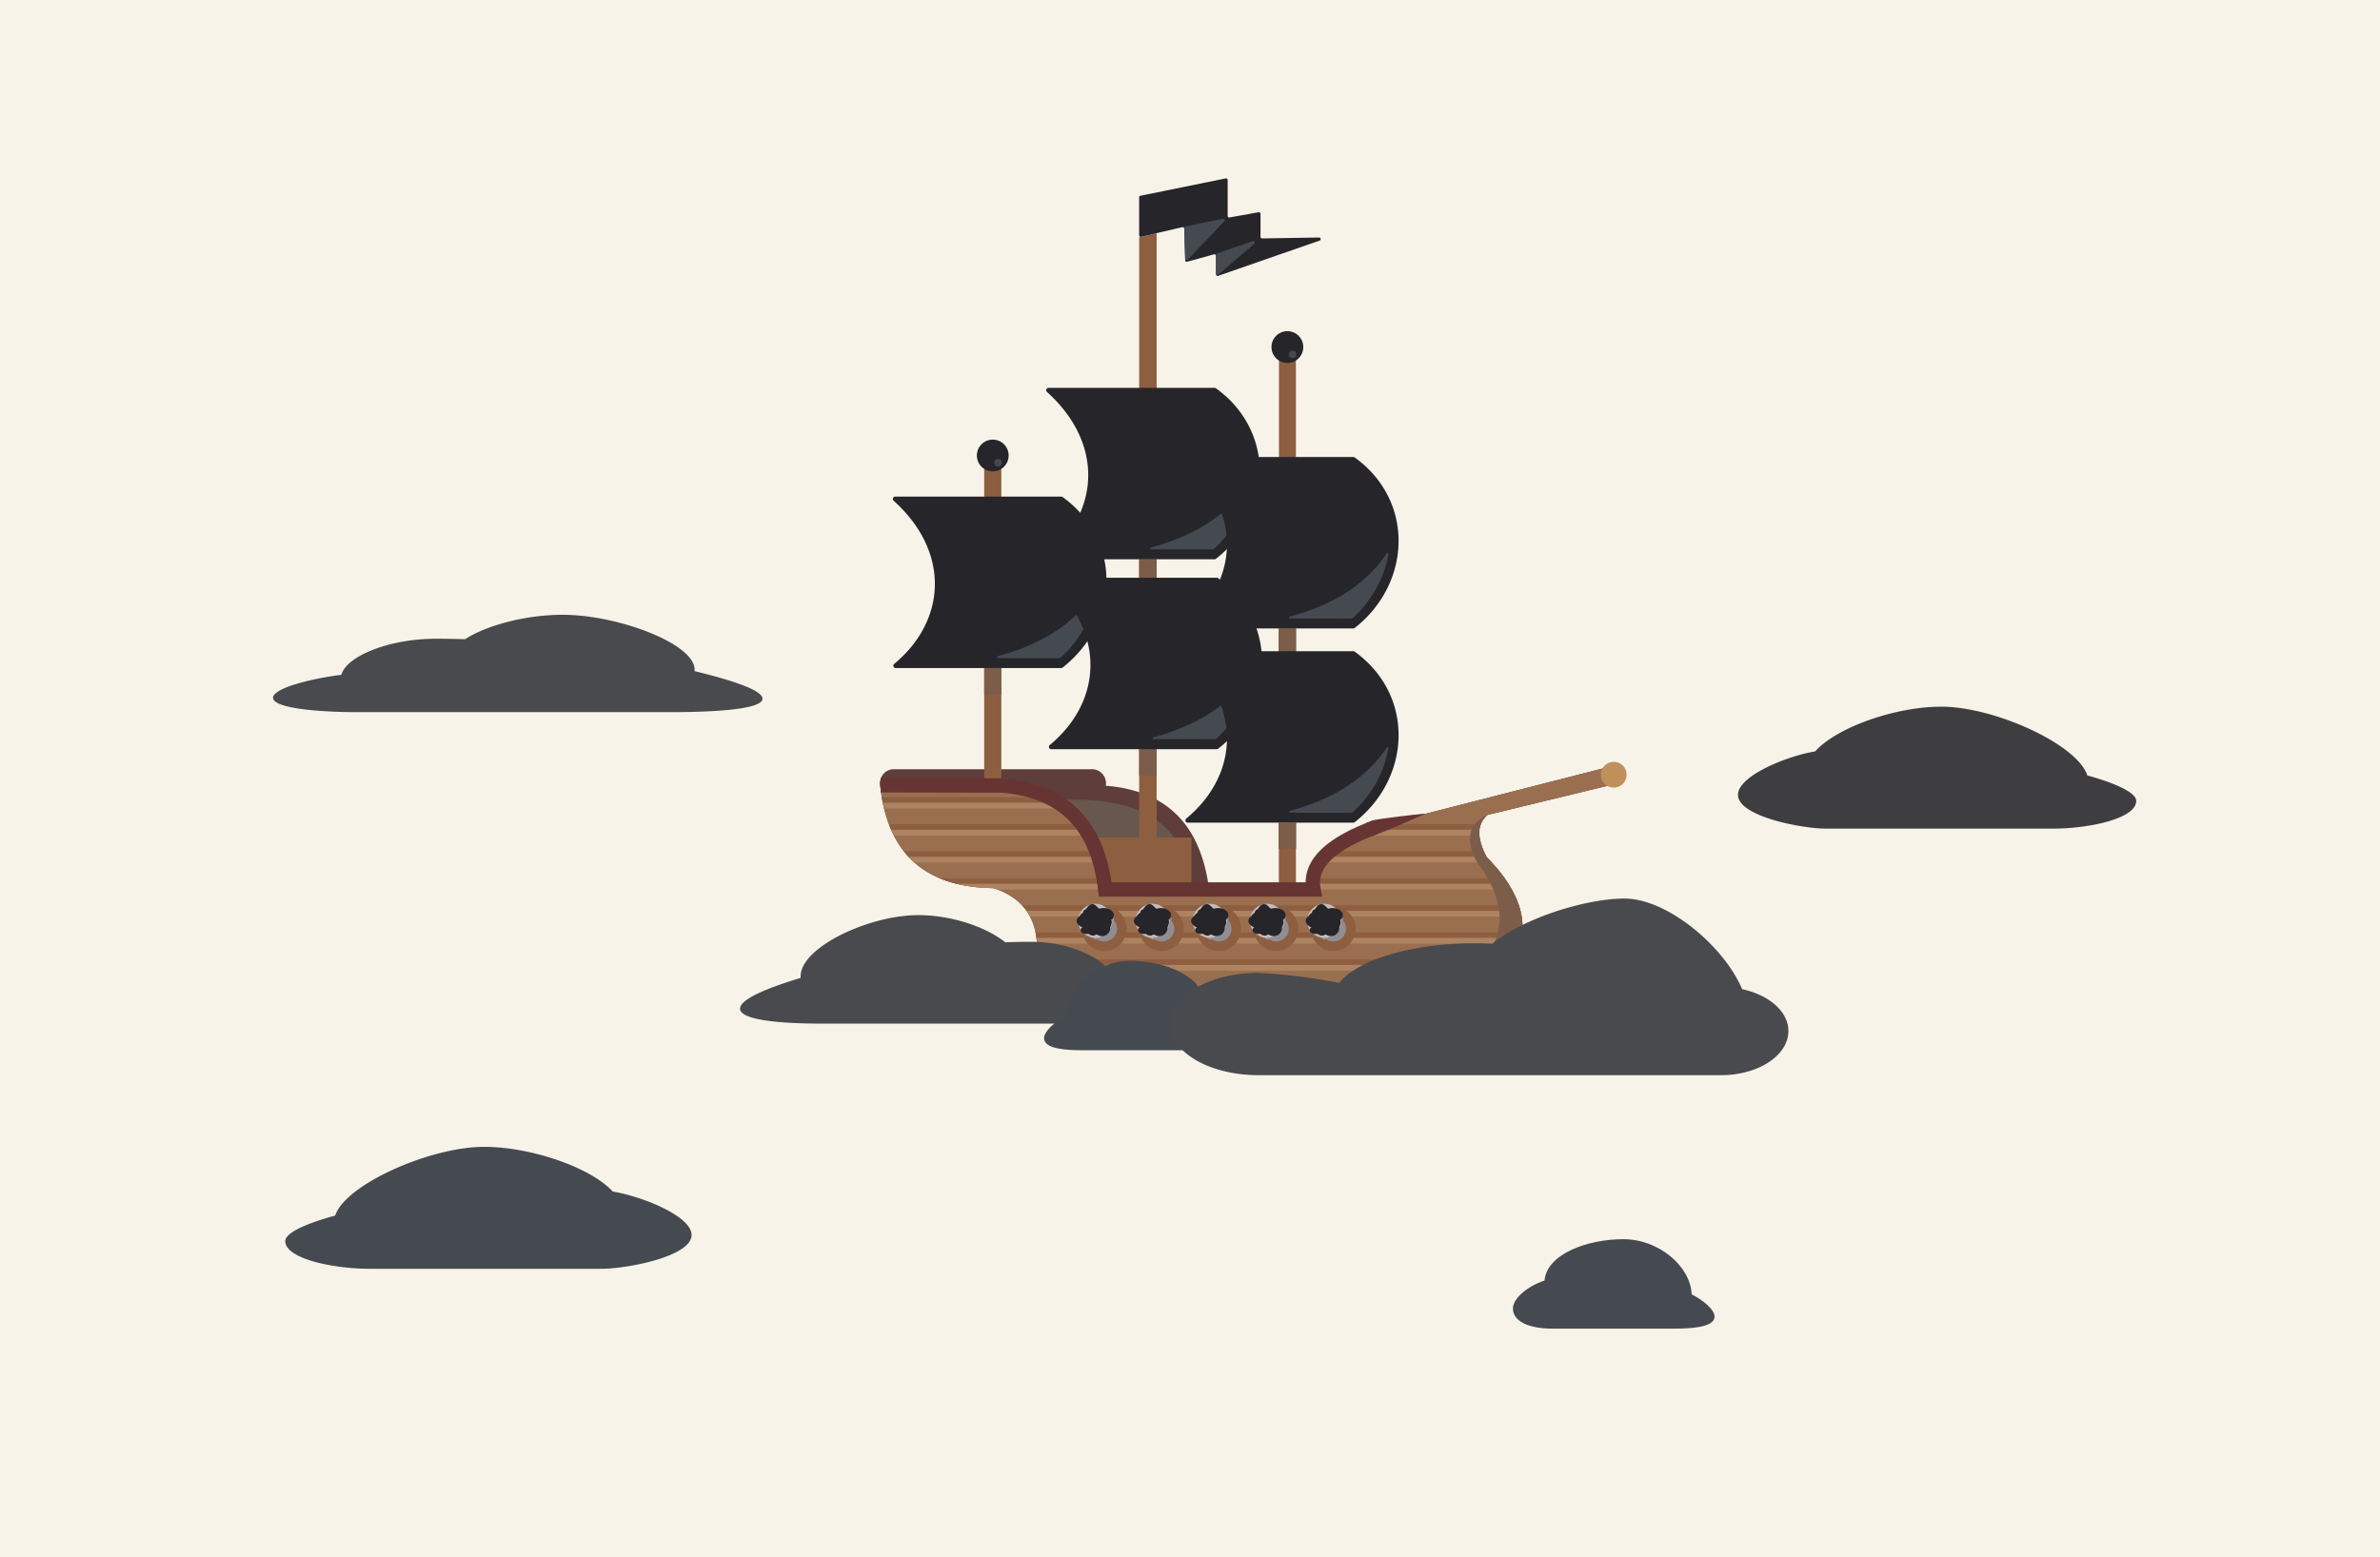 <svg xmlns="http://www.w3.org/2000/svg" viewBox="0 0 496.333 324.849"><g id="Layer_2" data-name="Layer 2"><g id="fight"><g id="background"><rect width="496.333" height="324.849" style="fill:#f7f3e8"/></g><g id="ship-2" data-name="ship"><g id="background-2" data-name="background"><path d="M337.824,163.305,325.938,166.19l-.385.093-4.868,1.181-1.585.385-3.277.796-5.605,1.36-.027.007a5.744,5.744,0,0,0-.789.829,4.807,4.807,0,0,0-.491.822,2.122,2.122,0,0,0-.106.259c-.04.08-.066.166-.1.252a2.017,2.017,0,0,0-.08.265,1.718,1.718,0,0,0-.06.265c-.027.133-.046.265-.066.398a3.608,3.608,0,0,0-.02.378c-.007.126-.007.252-.007.378v.08a.323.323,0,0,0,.007.08,1.786,1.786,0,0,0,.02.265c.007.099.02.199.033.298.013.113.033.232.053.345a2.477,2.477,0,0,0,.06.305c.02.093.04.192.066.285v.02a.023.023,0,0,0,.007.013,8.866,8.866,0,0,0,.279.942c.119.352.259.71.418,1.068.02.066.053.133.08.199h.007c.007.02.013.033.02.053.073.153.146.312.219.471.073.153.146.305.226.458.013.02.02.046.033.066.166.166.332.338.491.504a.759.759,0,0,1,.1.106h.007c.159.166.318.338.471.504.113.119.219.245.332.365.146.166.292.325.431.484.179.206.358.411.524.617.119.139.232.279.345.418.239.292.471.59.683.882.093.119.179.239.265.358h.007c.04.053.073.1.106.153.139.199.279.398.411.59.139.192.265.391.391.59.252.391.491.789.71,1.181.073.133.139.259.212.385.159.298.305.597.451.895.053.126.113.252.172.378.08.179.159.365.232.544q.179.448.338.895c.02.06.04.126.06.186.04.119.08.232.113.345.06.206.119.411.172.61.02.073.04.153.06.226.033.126.066.252.093.378.033.153.066.298.093.444.02.113.04.232.06.352a.447.447,0,0,0,.013.093c0,.02.007.04.007.053.053.332.093.663.119.988.013.166.027.332.033.491a13.817,13.817,0,0,1-.033,1.658c-.013.166-.027.332-.053.497-.02.166-.046.332-.066.491a1.912,1.912,0,0,1-.027.192c-.013.093-.033.186-.053.279a.205.205,0,0,0-.013.053c-.027.153-.06.305-.093.458-.027.126-.06.259-.093.385,0,.013-.007.02-.013.033a11.625,11.625,0,0,1-.378,1.24,16.03,16.03,0,0,1-.856,1.977c-.007.013-.013.02-.02.033-.066.126-.133.259-.212.385-.113.206-.232.418-.352.623-.027.06-.066.113-.1.172-.086.146-.179.298-.272.444-.159.245-.318.491-.491.73-.126.186-.279.365-.411.55-.06.08-.119.153-.179.226-.106.153-.219.305-.345.464-.438.557-.915,1.108-1.426,1.658-.119.133-.239.259-.365.385-.378.398-.776.789-1.187,1.181-.086.086-.179.172-.272.259l-36.148.066h-1.068l-58.68.113q.07-.209.139-.438c.119-.365.232-.756.352-1.181.033-.126.066-.252.099-.385.119-.504.245-1.055.365-1.658.08-.391.166-.803.239-1.24.046-.239.093-.478.133-.73.02-.146.046-.292.066-.444.06-.378.119-.769.172-1.181a.06.06,0,0,0,.007-.033c.093-.617.179-1.273.265-1.977.04-.352.086-.716.126-1.088h.007a1.746,1.746,0,0,0-.013-.186,3.619,3.619,0,0,0-.027-.385c-.02-.232-.04-.464-.073-.69a.501.501,0,0,0-.007-.1c-.027-.192-.053-.378-.086-.57-.027-.206-.066-.411-.106-.61-.033-.159-.066-.318-.106-.471a.023.023,0,0,1-.007-.013c-.073-.312-.159-.617-.252-.915a.023.023,0,0,1-.007-.013c-.027-.086-.053-.166-.08-.245-.027-.066-.046-.133-.066-.192-.053-.146-.113-.292-.172-.438s-.119-.285-.186-.431c-.02-.046-.046-.093-.066-.139-.053-.119-.113-.232-.172-.345l-.04-.08a3.61,3.61,0,0,0-.192-.352c-.093-.159-.186-.318-.285-.471a4.089,4.089,0,0,0-.239-.352c-.007-.013-.013-.02-.02-.033-.086-.133-.186-.265-.285-.391-.113-.139-.226-.279-.338-.411-.106-.119-.206-.232-.312-.345-.06-.066-.119-.126-.179-.186-.139-.153-.285-.292-.438-.431-.04-.04-.086-.08-.133-.119-.146-.126-.298-.252-.451-.378-.066-.053-.133-.106-.199-.153-.133-.106-.272-.206-.418-.305a.692.692,0,0,0-.073-.053h-.007l-.358-.239a14.545,14.545,0,0,0-2.879-1.419h-.007c-.272-.106-.544-.206-.829-.292-.418-.007-.829-.013-1.234-.033s-.803-.04-1.194-.066l-.179-.02c-.133-.007-.265-.02-.391-.033-.192-.007-.391-.027-.577-.046q-1.154-.119-2.248-.318c-.179-.033-.358-.066-.531-.099-.159-.027-.318-.053-.471-.093-.186-.04-.371-.086-.55-.126a1.98,1.98,0,0,1-.212-.053c-.245-.053-.491-.119-.73-.179-.312-.086-.617-.179-.915-.272-.212-.066-.418-.133-.623-.206-.186-.066-.378-.133-.564-.206-.199-.073-.391-.146-.577-.226-.073-.033-.146-.06-.219-.093-.119-.046-.239-.1-.352-.153-.259-.113-.511-.232-.756-.352s-.497-.252-.736-.378c-.265-.139-.517-.292-.769-.444-.252-.159-.504-.318-.75-.484h-.007c-.106-.073-.219-.153-.325-.225-.192-.133-.378-.272-.564-.418a.958.958,0,0,1-.1-.073c-.172-.133-.345-.272-.511-.418-.126-.106-.252-.212-.378-.332a2.307,2.307,0,0,1-.192-.166c0-.007-.007-.007-.013-.013-.119-.1-.239-.212-.352-.325-.06-.06-.126-.119-.186-.186s-.126-.133-.186-.192c-.093-.093-.192-.199-.285-.298l-.093-.093c-.192-.212-.385-.424-.557-.65l-.199-.239c-.013-.013-.02-.027-.033-.04-.04-.053-.086-.106-.119-.159a14.126,14.126,0,0,1-.856-1.181c-.066-.099-.133-.199-.192-.298-.126-.186-.239-.371-.352-.564-.046-.066-.08-.133-.119-.199-.146-.252-.292-.511-.431-.783-.04-.086-.086-.166-.126-.252-.073-.139-.139-.279-.206-.425a7.763,7.763,0,0,1-.345-.756.938.938,0,0,1-.053-.119c-.08-.172-.153-.352-.219-.524-.073-.179-.146-.358-.206-.537-.04-.086-.066-.172-.099-.259-.08-.219-.159-.444-.232-.67-.073-.199-.133-.398-.192-.597-.046-.126-.08-.259-.119-.391q-.149-.497-.279-1.015c-.007-.007-.007-.007-.007-.013-.027-.113-.053-.219-.08-.332-.02-.073-.04-.153-.053-.226-.046-.186-.086-.378-.126-.57l-.02-.08c-.02-.1-.046-.199-.06-.305-.027-.106-.046-.212-.066-.318-.04-.212-.08-.425-.113-.643a1.235,1.235,0,0,1-.027-.166.146.146,0,0,1-.007-.053.242.242,0,0,1-.013-.093c-.033-.166-.06-.332-.086-.497-.027-.166-.046-.338-.073-.504-.06-.451-.119-.902-.166-1.366a2.914,2.914,0,0,1,2.56-3.356h41.786a2.943,2.943,0,0,1,2.7,3.449,29.688,29.688,0,0,1,6.958,1.34,20.962,20.962,0,0,1,2.355.935c.066.027.133.06.199.093.371.166.736.352,1.094.55s.716.411,1.061.63c.199.126.391.252.584.385.365.252.723.511,1.068.796a16.323,16.323,0,0,1,1.526,1.36,15.479,15.479,0,0,1,1.214,1.327c.08.093.159.192.232.285.013.013.027.033.04.046l.199.259c.292.378.564.769.829,1.181q.249.368.478.756c.086.139.166.279.245.425.226.398.444.809.65,1.234.318.65.617,1.333.882,2.043l.08.199c.126.318.239.65.345.982q.119.328.219.677c.053.166.106.332.146.504.146.471.272.962.391,1.466.133.537.245,1.088.358,1.658.007.053.02.1.027.153.073.385.139.776.199,1.181.066.385.119.783.172,1.181h21.775a8.869,8.869,0,0,1-.066-1.181c0-.106,0-.206.007-.312.007-.106.013-.212.02-.312a.902.902,0,0,1,.02-.192,1.639,1.639,0,0,1,.02-.179,1.796,1.796,0,0,1,.027-.186c.007-.053.02-.1.027-.153a8.138,8.138,0,0,1,.285-1.154c.053-.166.119-.338.186-.504.046-.113.093-.219.139-.332.066-.139.133-.272.206-.411.06-.119.126-.245.199-.365s.146-.239.226-.358c.106-.166.225-.338.352-.504.172-.226.352-.451.551-.677a12.216,12.216,0,0,1,.968-.982l.219-.199h.007a.745.745,0,0,1,.133-.119c.192-.166.391-.332.604-.491a19.812,19.812,0,0,1,2.149-1.433q1.065-.627,2.348-1.234c.305-.139.617-.285.935-.425.584-.252,1.207-.504,1.857-.756.909-.352,1.877-.69,2.918-1.028l.597-.153,1.008-.259,6.48-1.658,5.313-1.36,3.111-.796,1.506-.385,4.61-1.181.365-.093,23.659-6.056,2.905,3.164Z" style="fill:#5f3d3a"/><path d="M221.624,166.873c19.372-.723,25.78,7.201,26.851,18.684l-28.324,1.477Z" style="fill:#68574c"/><path d="M216.259,197.019c-.04.371-.086.736-.126,1.088-.086.703-.172,1.36-.265,1.977a.06.06,0,0,1-.007.033c-.053.411-.113.803-.172,1.181-.02.153-.046.298-.066.444-.04.252-.086.491-.133.73-.073.438-.159.849-.239,1.24-.119.604-.245,1.154-.365,1.658-.033.133-.066.259-.099.385-.119.424-.232.816-.352,1.181q-.07.229-.139.438l-11.899.02c.06-.153.119-.305.186-.458.159-.405.332-.796.517-1.181.053-.133.119-.259.179-.385.272-.57.564-1.128.882-1.658.259-.431.531-.842.816-1.24.172-.252.358-.491.544-.73.119-.153.239-.298.365-.444a15.809,15.809,0,0,1,1.128-1.181l.033-.033a13.325,13.325,0,0,1,2.753-1.977,13.858,13.858,0,0,1,2.318-.989,2.088,2.088,0,0,1,.643-.099Z" style="fill:#7c5d49"/></g><path id="middleground" d="M337.817,163.298l-11.919,2.892-.385.093-4.862,1.181-1.585.385-3.277.796-5.605,1.36a5.1,5.1,0,0,0-.783.836,4.284,4.284,0,0,0-.504.822,2.122,2.122,0,0,0-.106.259,1.613,1.613,0,0,0-.086.252,2.017,2.017,0,0,0-.08.265,1.718,1.718,0,0,0-.06.265c-.027.133-.046.265-.066.398a3.608,3.608,0,0,0-.02.378,1.802,1.802,0,0,0-.013.378.323.323,0,0,0,.007.08.323.323,0,0,0,.007.08,1.786,1.786,0,0,0,.02.265,1.526,1.526,0,0,0,.033.298c.013.113.033.232.053.345a2.477,2.477,0,0,0,.06.305,2.179,2.179,0,0,0,.06.285.024.024,0,0,0,.007.02.023.023,0,0,0,.007.013,8.866,8.866,0,0,0,.279.942c.119.352.259.71.418,1.068.02.066.053.133.08.199h.007c.007.02.013.033.02.053.073.153.146.312.219.471.073.153.146.305.226.458.013.02.02.046.033.066.166.166.332.338.491.504a.759.759,0,0,1,.1.106h.007c.159.166.318.338.471.504.113.119.219.245.332.365.146.166.292.325.431.484.179.206.358.411.524.617.119.139.232.279.345.418.239.292.471.59.683.882.093.119.179.239.265.358h.007c.04.053.073.1.106.153.139.199.279.398.411.59.139.192.265.391.391.59.252.391.491.789.71,1.181.073.133.139.259.212.385.159.298.305.597.451.895.053.126.113.252.172.378.08.179.159.365.232.544q.179.448.338.895c.02.06.04.126.06.186.04.119.08.232.113.345.06.206.119.411.172.61.02.073.04.153.06.226.033.126.066.252.093.378.027.153.06.298.086.444.02.119.04.239.06.352h.007a.447.447,0,0,0,.013.093c0,.02.007.04.007.053.053.332.093.663.119.988.013.166.02.325.027.491a13.779,13.779,0,0,1-.033,1.658c-.013.166-.027.332-.046.497s-.046.332-.066.491c-.013.066-.02.133-.033.192-.013.093-.033.186-.046.279a.205.205,0,0,0-.013.053l-.1.458c-.027.126-.06.259-.093.385,0,.013-.007.02-.007.033-.113.418-.239.829-.391,1.24a15.075,15.075,0,0,1-.856,1.977c-.007.013-.013.02-.02.033-.066.126-.133.259-.199.385-.113.206-.232.418-.352.623-.04.06-.073.113-.106.172-.093.146-.186.298-.285.444-.159.245-.318.491-.491.73-.126.186-.259.371-.391.55-.06.08-.119.153-.179.226-.113.159-.232.312-.358.464-.444.557-.922,1.114-1.439,1.658-.119.126-.239.259-.365.385-.371.398-.769.789-1.181,1.181-.086.08-.172.166-.259.245l-36.142.08h-1.068l-58.686.133c0-.007.007-.013.007-.02q.07-.209.139-.438c.119-.365.232-.756.352-1.181.033-.126.066-.252.099-.385.119-.504.245-1.055.365-1.658.08-.391.166-.803.239-1.24.046-.239.093-.478.133-.73.02-.146.046-.292.066-.444.06-.378.119-.769.172-1.181a.06.06,0,0,0,.007-.033c.093-.617.179-1.273.265-1.977.04-.352.086-.716.126-1.088v-.007c-.007-.06-.007-.119-.013-.179-.007-.133-.013-.259-.027-.385-.02-.232-.04-.464-.066-.69a.511.511,0,0,0-.013-.1c-.02-.192-.046-.378-.08-.57-.033-.206-.073-.411-.113-.61-.033-.159-.066-.312-.1-.471a.023.023,0,0,1-.007-.013c-.073-.312-.159-.617-.252-.915a.023.023,0,0,1-.007-.013c-.027-.08-.053-.166-.086-.245-.02-.066-.046-.133-.06-.192-.053-.146-.113-.292-.172-.438s-.119-.285-.186-.431c-.02-.046-.046-.093-.066-.139-.053-.119-.113-.232-.172-.345l-.04-.08c-.06-.119-.126-.239-.192-.352-.093-.159-.186-.318-.285-.471a4.089,4.089,0,0,0-.239-.352c-.007-.013-.013-.02-.02-.033-.086-.133-.186-.265-.285-.391-.113-.139-.226-.279-.338-.411-.106-.119-.206-.232-.312-.345-.06-.066-.119-.126-.179-.186-.139-.146-.285-.292-.438-.431-.04-.04-.086-.08-.133-.119-.146-.126-.298-.252-.451-.378-.066-.053-.133-.106-.199-.153-.133-.106-.272-.206-.418-.305a.692.692,0,0,0-.073-.053h-.007l-.358-.239a14.545,14.545,0,0,0-2.879-1.419h-.007c-.272-.106-.544-.206-.829-.292l-.007-.007c-.411-.007-.822-.013-1.227-.027-.405-.02-.803-.04-1.194-.066l-.179-.02c-.133-.007-.265-.02-.391-.033-.192-.007-.391-.027-.577-.046q-1.154-.119-2.248-.318c-.179-.033-.358-.066-.531-.099-.159-.027-.318-.053-.471-.093-.186-.04-.371-.086-.55-.126a1.98,1.98,0,0,1-.212-.053c-.245-.053-.491-.119-.73-.179-.312-.086-.617-.179-.915-.272-.212-.066-.418-.133-.623-.206-.186-.066-.378-.133-.564-.206-.199-.073-.391-.146-.577-.226-.073-.033-.146-.06-.219-.093-.119-.046-.239-.1-.352-.153-.259-.113-.511-.232-.756-.352s-.497-.252-.736-.378c-.265-.139-.517-.292-.769-.444-.252-.159-.504-.318-.75-.484h-.007c-.106-.073-.219-.153-.325-.225-.192-.133-.378-.272-.564-.418a.958.958,0,0,1-.1-.073c-.172-.133-.345-.272-.511-.418-.126-.106-.252-.212-.378-.332a2.307,2.307,0,0,1-.192-.166c0-.007-.007-.007-.013-.013-.113-.106-.226-.212-.338-.325-.066-.06-.133-.126-.199-.186-.06-.066-.126-.133-.186-.192-.093-.093-.192-.199-.285-.298l-.093-.093c-.192-.212-.385-.424-.557-.65l-.199-.239c-.013-.013-.02-.027-.033-.04-.04-.053-.086-.106-.119-.159a14.126,14.126,0,0,1-.856-1.181c-.066-.099-.133-.199-.192-.298-.126-.186-.239-.371-.352-.564-.046-.066-.08-.133-.119-.199-.146-.252-.292-.511-.431-.783-.04-.086-.086-.166-.126-.252-.073-.139-.139-.279-.206-.425a7.763,7.763,0,0,1-.345-.756.938.938,0,0,1-.053-.119c-.08-.172-.153-.352-.219-.524-.073-.179-.146-.358-.206-.537-.04-.086-.066-.172-.099-.259-.08-.219-.159-.444-.232-.67-.073-.199-.133-.398-.192-.597-.046-.126-.08-.259-.119-.391q-.149-.497-.279-1.015c-.007-.007-.007-.007-.007-.013-.027-.113-.053-.219-.08-.332-.02-.073-.04-.153-.053-.226-.046-.186-.086-.378-.133-.57a.333.333,0,0,0-.013-.08c-.02-.1-.046-.199-.06-.305-.027-.106-.046-.212-.066-.318-.04-.212-.08-.425-.113-.643a1.235,1.235,0,0,1-.027-.166.125.125,0,0,1-.013-.053c-.007-.027-.007-.06-.013-.093-.033-.159-.06-.332-.08-.497-.027-.166-.046-.338-.073-.504-.066-.451-.126-.909-.172-1.38h.007l21.689.033,3.562.007h.007c.04.007.086.007.126.013.007,0,.007,0,.013.013h.086a28.559,28.559,0,0,1,9.239,2.315,1.712,1.712,0,0,1,.192.093,19.615,19.615,0,0,1,2.182,1.181c.199.126.398.252.59.385q.567.378,1.094.796a18.86,18.86,0,0,1,3.058,3.018l.199.259c.298.378.584.776.842,1.181.172.245.332.497.484.756.086.139.166.279.245.425.126.219.245.444.365.67.086.166.166.338.245.504.086.179.172.365.259.544.239.504.458,1.028.657,1.559.027.066.046.133.073.199a.866.866,0,0,1,.06.186q.149.398.279.796c.04.126.086.259.119.385.027.093.053.192.08.292.053.166.1.332.146.504.139.478.259.968.365,1.466.126.537.232,1.094.325,1.658.007.053.02.1.027.153.066.385.126.783.179,1.181.053.385.1.783.139,1.181h21.669l14.532-.007h7.236a8.832,8.832,0,0,1-.066-1.174c0-.106.007-.212.013-.312.007-.106.013-.212.02-.312a.902.902,0,0,1,.02-.192,1.639,1.639,0,0,1,.02-.179c.007-.066.013-.126.02-.186h.007c.007-.053.013-.1.02-.153a7.175,7.175,0,0,1,.292-1.154,4.548,4.548,0,0,1,.179-.504c.046-.113.093-.225.146-.332.066-.139.133-.272.206-.411.06-.119.126-.245.199-.365.066-.119.139-.239.212-.358.113-.172.226-.338.352-.504.172-.226.352-.451.55-.677a12.222,12.222,0,0,1,.968-.982,2.166,2.166,0,0,1,.232-.199h.007a.745.745,0,0,1,.133-.119c.192-.166.391-.332.604-.491a18.759,18.759,0,0,1,2.122-1.433q1.065-.627,2.348-1.234c.305-.139.617-.285.942-.425q.876-.388,1.851-.756c.915-.352,1.89-.696,2.938-1.035l.57-.146,1.008-.259,6.48-1.658,5.313-1.36,3.111-.796,1.506-.385,4.61-1.181.365-.093,23.685-6.062.007.007Z" style="fill:#9a6f50"/><g id="stripes"><path d="M317.083,190.022H214.084c-.007-.013-.013-.02-.02-.033-.086-.133-.186-.265-.285-.391-.113-.139-.226-.279-.338-.411-.106-.119-.206-.232-.312-.345H316.738c.04.119.08.232.113.345.06.206.119.411.172.61C317.044,189.869,317.063,189.949,317.083,190.022Z" style="fill:#8e5e40"/><path d="M317.329,191.196H214.8c-.06-.119-.126-.239-.192-.352-.093-.159-.186-.318-.285-.471a4.089,4.089,0,0,0-.239-.352H317.083c.033.126.066.252.093.378.033.153.066.298.093.444C317.289,190.957,317.309,191.076,317.329,191.196Z" style="fill:#ad8361"/><path d="M317.468,194.479c-.013.166-.027.332-.053.497-.02.166-.046.332-.066.491a1.912,1.912,0,0,1-.027.192H216.14c-.02-.192-.046-.378-.08-.57-.033-.206-.073-.411-.113-.61Z" style="fill:#8e5e40"/><path d="M317.322,195.659c-.013.093-.033.186-.053.279a.205.205,0,0,0-.013.053c-.027.153-.06.305-.093.458-.027.126-.06.259-.093.385H216.246c-.007-.133-.013-.259-.027-.385-.02-.232-.04-.464-.066-.69a.511.511,0,0,0-.013-.1Z" style="fill:#ad8361"/><path d="M315.803,200.117c-.066.126-.133.259-.212.385-.113.206-.232.418-.352.623-.027.06-.066.113-.1.172H215.689c.06-.378.119-.769.172-1.181Z" style="fill:#8e5e40"/><path d="M315.14,201.297c-.086.146-.179.298-.272.444-.159.245-.318.491-.491.73H215.49c.046-.239.093-.478.133-.73.02-.146.046-.292.066-.444Z" style="fill:#ad8361"/><path d="M311.505,205.864c-.378.515-.902.823-1.313,1.329l-95.902.199c.119-.472.332-.979.466-1.528Z" style="fill:#8e5e40"/><path d="M230.168,183.197c.066.385.126.783.179,1.181H199.571c-.245-.053-.491-.119-.73-.179-.312-.086-.617-.179-.915-.272-.212-.066-.418-.133-.623-.206-.186-.066-.378-.133-.564-.206-.199-.073-.391-.146-.577-.226-.073-.033-.146-.06-.219-.093Z" style="fill:#8e5e40"/><path d="M314.563,184.377h-40.705c0-.106.007-.212.013-.312.007-.106.013-.212.02-.312a.902.902,0,0,1,.02-.192,1.639,1.639,0,0,1,.02-.179c.007-.066.013-.126.02-.186h39.81c.139.199.279.398.411.59C314.311,183.979,314.437,184.178,314.563,184.377Z" style="fill:#8e5e40"/><path d="M230.347,184.377c.053.385.1.783.139,1.181H207.988c-.272-.106-.544-.206-.829-.292-.418-.007-.829-.013-1.234-.033s-.803-.04-1.194-.066l-.179-.02c-.133-.007-.265-.02-.391-.033-.192-.007-.391-.027-.577-.046q-1.154-.119-2.248-.318c-.179-.033-.358-.066-.531-.099-.159-.027-.318-.053-.471-.093-.186-.04-.371-.086-.55-.126a1.98,1.98,0,0,1-.212-.053Z" style="fill:#ad8361"/><path d="M315.273,185.558h-63.117l14.532-.007h7.236a8.832,8.832,0,0,1-.066-1.174h40.705C314.815,184.769,315.054,185.166,315.273,185.558Z" style="fill:#ad8361"/><path d="M228.828,177.943q.149.398.279.796H189.483l-.093-.093c-.192-.212-.385-.424-.557-.65l-.199-.239c-.013-.013-.02-.027-.033-.04-.04-.053-.086-.106-.119-.159h40.214c.027.066.046.133.073.199A.866.866,0,0,1,228.828,177.943Z" style="fill:#8e5e40"/><path d="M309.966,178.739H276.113a12.222,12.222,0,0,1,.968-.982,2.166,2.166,0,0,1,.232-.199H309.416c.02.066.053.133.08.199h.007c.007.02.013.033.02.053.073.153.146.312.219.471C309.814,178.434,309.887,178.587,309.966,178.739Z" style="fill:#8e5e40"/><path d="M229.306,179.416c.053.166.1.332.146.504h-38.755a2.307,2.307,0,0,1-.192-.166c0-.007-.007-.007-.013-.013-.119-.1-.239-.212-.352-.325-.06-.06-.126-.119-.186-.186s-.126-.133-.186-.192c-.093-.093-.192-.199-.285-.298H229.107c.04.126.086.259.119.385C229.253,179.217,229.279,179.316,229.306,179.416Z" style="fill:#ad8361"/><path d="M311.067,179.92H275.211c.113-.172.226-.338.352-.504.172-.226.352-.451.55-.677h33.853c.013.02.02.046.033.066.166.166.332.338.491.504a.759.759,0,0,1,.1.106h.007C310.756,179.582,310.915,179.754,311.067,179.92Z" style="fill:#ad8361"/><path d="M225.598,171.921c.298.378.584.776.842,1.181H185.855a.938.938,0,0,1-.053-.119c-.08-.172-.153-.352-.219-.524-.073-.179-.146-.358-.206-.537Z" style="fill:#8e5e40"/><path d="M308.806,171.921c-.04.08-.066.166-.1.252a2.017,2.017,0,0,0-.08.265,1.718,1.718,0,0,0-.06.265c-.027.133-.046.265-.066.398H285.319c.915-.352,1.89-.696,2.938-1.035l.57-.146Z" style="fill:#8e5e40"/><path d="M226.925,173.858c.086.139.166.279.245.425H186.406c-.073-.139-.139-.279-.206-.425a7.763,7.763,0,0,1-.345-.756h40.586C226.613,173.347,226.772,173.599,226.925,173.858Z" style="fill:#ad8361"/><path d="M308.481,174.017a1.786,1.786,0,0,0,.02.265h-25.974c.305-.139.617-.285.942-.425q.876-.388,1.851-.756h23.181a3.608,3.608,0,0,0-.02.378c-.007.126-.007.252-.007.378v.08A.323.323,0,0,0,308.481,174.017Z" style="fill:#ad8361"/><path d="M218.475,166.283a19.615,19.615,0,0,1,2.182,1.181H184.111c-.027-.106-.046-.212-.066-.318-.04-.212-.08-.425-.113-.643a1.235,1.235,0,0,1-.027-.166.125.125,0,0,1-.013-.053Z" style="fill:#8e5e40"/><path d="M221.247,167.848q.567.378,1.094.796H184.369c-.02-.073-.04-.153-.053-.226-.046-.186-.086-.378-.133-.57a.333.333,0,0,0-.013-.08c-.02-.1-.046-.199-.06-.305h36.546C220.856,167.59,221.055,167.716,221.247,167.848Z" style="fill:#ad8361"/><circle cx="336.536" cy="161.609" r="2.69" style="fill:#c09059"/></g><g id="cannons"><g id="cannon4"><circle cx="278.056" cy="193.743" r="3.648" style="fill:#908d93;stroke:#8e5e40;stroke-miterlimit:10;stroke-width:2px"/><polygon id="shaft" points="278.487 189.841 280.215 191.684 276.263 196.125 274.287 194.709 278.487 189.841" style="fill:#908d93"/><circle id="tip" cx="276.167" cy="192.086" r="2.564" style="fill:#454a51;stroke:#c7bbbb;stroke-miterlimit:10;stroke-width:2px"/><path id="smoke2" d="M279.5,191.904a1.495,1.495,0,0,1,.095.525,2.131,2.131,0,0,1-1.644,1.861,1.195,1.195,0,0,1-.946.539,1.019,1.019,0,0,1-.521-.146c-.298.366-.634.553-.922.468a.745.745,0,0,1-.454-.545,1.492,1.492,0,0,1-.812.223c-.645,0-1.168-.353-1.168-.789a.729.729,0,0,1,.431-.611c-.754-.234-1.274-.735-1.274-1.314,0-.715.796-1.311,1.843-1.434a.975.975,0,0,1-.103-.436,1.459,1.459,0,0,1,1.604-1.243,1.749,1.749,0,0,1,1.349.574,2.94,2.94,0,0,1,.932-.148c1.182,0,2.138.664,2.138,1.484A1.268,1.268,0,0,1,279.5,191.904Z" style="fill:#26252a"/><path id="smoke1" d="M279.03,191.707a1.527,1.527,0,0,1-.264.568,1.744,1.744,0,0,1-2.365,2.563,1.251,1.251,0,0,1-2.052-.96,1.227,1.227,0,0,1,.065-.398c-1.052-.197-1.789-.659-1.789-1.197,0-.482.589-.902,1.466-1.127a.841.841,0,0,1-.272-.598c0-.586.7-1.06,1.565-1.06a1.744,1.744,0,0,1,1.401.587,1.404,1.404,0,0,1,.826-.269,1.446,1.446,0,0,1,1.23.702c.525.138.867.366.867.622C279.708,191.365,279.447,191.567,279.03,191.707Z" style="fill:#26252a"/><path id="smoke0" d="M279.532,192.399a1.917,1.917,0,0,1-2.065,1.723c-.039,0-.08-.002-.12-.002a1.44,1.44,0,0,1-1.221.878,1.639,1.639,0,0,1-1.415-1.377,1.872,1.872,0,0,1-.376.036c-.84,0-1.533-.501-1.533-1.108a.933.933,0,0,1,.338-.691.795.795,0,0,1-.228-.54,1.035,1.035,0,0,1,.691-.87.767.767,0,0,1,.68-.758.39.39,0,0,1,.087.008,1.351,1.351,0,0,1,1.182-1.101,1.288,1.288,0,0,1,1.126.939,1.438,1.438,0,0,1,1.174,1.169A1.842,1.842,0,0,1,279.532,192.399Z" style="fill:#26252a"/><circle id="ball" cx="276.167" cy="192.086" r="1.824" style="fill:#26252a"/></g><g id="cannon3"><circle cx="266.117" cy="193.743" r="3.648" style="fill:#908d93;stroke:#8e5e40;stroke-miterlimit:10;stroke-width:2px"/><polygon id="shaft-2" data-name="shaft" points="266.548 189.841 268.276 191.684 264.325 196.125 262.348 194.709 266.548 189.841" style="fill:#908d93"/><circle id="tip-2" data-name="tip" cx="264.228" cy="192.086" r="2.564" style="fill:#454a51;stroke:#c7bbbb;stroke-miterlimit:10;stroke-width:2px"/><path id="smoke2-2" data-name="smoke2" d="M267.561,191.904a1.495,1.495,0,0,1,.095.525,2.131,2.131,0,0,1-1.644,1.861,1.195,1.195,0,0,1-.946.539,1.019,1.019,0,0,1-.521-.146c-.298.366-.634.553-.922.468a.745.745,0,0,1-.454-.545,1.492,1.492,0,0,1-.812.223c-.645,0-1.168-.353-1.168-.789a.729.729,0,0,1,.431-.611c-.754-.234-1.274-.735-1.274-1.314,0-.715.796-1.311,1.843-1.434a.975.975,0,0,1-.103-.436,1.459,1.459,0,0,1,1.604-1.243,1.749,1.749,0,0,1,1.349.574,2.94,2.94,0,0,1,.932-.148c1.182,0,2.138.664,2.138,1.484A1.268,1.268,0,0,1,267.561,191.904Z" style="fill:#26252a"/><path id="smoke1-2" data-name="smoke1" d="M267.091,191.707a1.527,1.527,0,0,1-.264.568,1.744,1.744,0,0,1-2.365,2.563,1.251,1.251,0,0,1-2.052-.96,1.227,1.227,0,0,1,.065-.398c-1.052-.197-1.789-.659-1.789-1.197,0-.482.589-.902,1.466-1.127a.841.841,0,0,1-.272-.598c0-.586.7-1.06,1.565-1.06a1.744,1.744,0,0,1,1.401.587,1.404,1.404,0,0,1,.826-.269,1.446,1.446,0,0,1,1.23.702c.525.138.867.366.867.622C267.77,191.365,267.508,191.567,267.091,191.707Z" style="fill:#26252a"/><path id="smoke0-2" data-name="smoke0" d="M267.593,192.399a1.917,1.917,0,0,1-2.065,1.723c-.039,0-.08-.002-.12-.002a1.44,1.44,0,0,1-1.221.878,1.639,1.639,0,0,1-1.415-1.377,1.872,1.872,0,0,1-.376.036c-.84,0-1.533-.501-1.533-1.108a.933.933,0,0,1,.338-.691.795.795,0,0,1-.228-.54,1.035,1.035,0,0,1,.691-.87.767.767,0,0,1,.68-.758.39.39,0,0,1,.087.008,1.351,1.351,0,0,1,1.182-1.101,1.288,1.288,0,0,1,1.126.939,1.438,1.438,0,0,1,1.174,1.169A1.842,1.842,0,0,1,267.593,192.399Z" style="fill:#26252a"/><circle id="ball-2" data-name="ball" cx="264.228" cy="192.086" r="1.824" style="fill:#26252a"/></g><g id="cannon2"><circle cx="254.179" cy="193.743" r="3.648" style="fill:#908d93;stroke:#8e5e40;stroke-miterlimit:10;stroke-width:2px"/><polygon id="shaft-3" data-name="shaft" points="254.609 189.841 256.337 191.684 252.386 196.125 250.409 194.709 254.609 189.841" style="fill:#908d93"/><circle id="tip-3" data-name="tip" cx="252.289" cy="192.086" r="2.564" style="fill:#454a51;stroke:#c7bbbb;stroke-miterlimit:10;stroke-width:2px"/><path id="smoke2-3" data-name="smoke2" d="M255.622,191.904a1.495,1.495,0,0,1,.095.525,2.131,2.131,0,0,1-1.644,1.861,1.195,1.195,0,0,1-.946.539,1.019,1.019,0,0,1-.521-.146c-.298.366-.634.553-.922.468a.745.745,0,0,1-.454-.545,1.492,1.492,0,0,1-.812.223c-.645,0-1.168-.353-1.168-.789a.729.729,0,0,1,.431-.611c-.754-.234-1.274-.735-1.274-1.314,0-.715.796-1.311,1.843-1.434a.975.975,0,0,1-.103-.436,1.459,1.459,0,0,1,1.604-1.243,1.749,1.749,0,0,1,1.349.574,2.94,2.94,0,0,1,.932-.148c1.182,0,2.138.664,2.138,1.484A1.268,1.268,0,0,1,255.622,191.904Z" style="fill:#26252a"/><path id="smoke1-3" data-name="smoke1" d="M255.153,191.707a1.527,1.527,0,0,1-.264.568,1.744,1.744,0,0,1-2.365,2.563,1.251,1.251,0,0,1-2.052-.96,1.227,1.227,0,0,1,.065-.398c-1.052-.197-1.789-.659-1.789-1.197,0-.482.589-.902,1.466-1.127a.841.841,0,0,1-.272-.598c0-.586.7-1.06,1.565-1.06a1.744,1.744,0,0,1,1.401.587,1.404,1.404,0,0,1,.826-.269,1.446,1.446,0,0,1,1.23.702c.525.138.867.366.867.622C255.831,191.365,255.57,191.567,255.153,191.707Z" style="fill:#26252a"/><path id="smoke0-3" data-name="smoke0" d="M255.654,192.399a1.917,1.917,0,0,1-2.065,1.723c-.039,0-.08-.002-.12-.002a1.44,1.44,0,0,1-1.221.878,1.639,1.639,0,0,1-1.415-1.377,1.872,1.872,0,0,1-.376.036c-.84,0-1.533-.501-1.533-1.108a.933.933,0,0,1,.338-.691.795.795,0,0,1-.228-.54,1.035,1.035,0,0,1,.691-.87.767.767,0,0,1,.68-.758.39.39,0,0,1,.087.008,1.351,1.351,0,0,1,1.182-1.101,1.288,1.288,0,0,1,1.126.939,1.438,1.438,0,0,1,1.174,1.169A1.842,1.842,0,0,1,255.654,192.399Z" style="fill:#26252a"/><circle id="ball-3" data-name="ball" cx="252.289" cy="192.086" r="1.824" style="fill:#26252a"/></g><g id="cannon1"><circle cx="242.24" cy="193.743" r="3.648" style="fill:#908d93;stroke:#8e5e40;stroke-miterlimit:10;stroke-width:2px"/><polygon id="shaft-4" data-name="shaft" points="242.671 189.841 244.398 191.684 240.447 196.125 238.471 194.709 242.671 189.841" style="fill:#908d93"/><circle id="tip-4" data-name="tip" cx="240.35" cy="192.086" r="2.564" style="fill:#454a51;stroke:#c7bbbb;stroke-miterlimit:10;stroke-width:2px"/><path id="smoke2-4" data-name="smoke2" d="M243.683,191.904a1.495,1.495,0,0,1,.095.525,2.131,2.131,0,0,1-1.644,1.861,1.195,1.195,0,0,1-.946.539,1.019,1.019,0,0,1-.521-.146c-.298.366-.634.553-.922.468a.745.745,0,0,1-.454-.545,1.492,1.492,0,0,1-.812.223c-.645,0-1.168-.353-1.168-.789a.729.729,0,0,1,.432-.611c-.754-.234-1.274-.735-1.274-1.314,0-.715.796-1.311,1.843-1.434a.975.975,0,0,1-.103-.436,1.459,1.459,0,0,1,1.604-1.243,1.749,1.749,0,0,1,1.349.574,2.94,2.94,0,0,1,.932-.148c1.182,0,2.138.664,2.138,1.484A1.268,1.268,0,0,1,243.683,191.904Z" style="fill:#26252a"/><path id="smoke1-4" data-name="smoke1" d="M243.214,191.707a1.527,1.527,0,0,1-.264.568,1.744,1.744,0,0,1-2.365,2.563,1.251,1.251,0,0,1-2.052-.96,1.227,1.227,0,0,1,.065-.398c-1.052-.197-1.789-.659-1.789-1.197,0-.482.589-.902,1.466-1.127a.841.841,0,0,1-.272-.598c0-.586.7-1.06,1.565-1.06a1.744,1.744,0,0,1,1.401.587,1.404,1.404,0,0,1,.826-.269,1.446,1.446,0,0,1,1.23.702c.525.138.867.366.867.622C243.892,191.365,243.631,191.567,243.214,191.707Z" style="fill:#26252a"/><path id="smoke0-4" data-name="smoke0" d="M243.715,192.399a1.917,1.917,0,0,1-2.065,1.723c-.039,0-.08-.002-.12-.002a1.44,1.44,0,0,1-1.221.878,1.639,1.639,0,0,1-1.415-1.377,1.872,1.872,0,0,1-.376.036c-.84,0-1.533-.501-1.533-1.108a.933.933,0,0,1,.338-.691.795.795,0,0,1-.228-.54,1.035,1.035,0,0,1,.691-.87.767.767,0,0,1,.68-.758.39.39,0,0,1,.087.008,1.351,1.351,0,0,1,1.182-1.101,1.288,1.288,0,0,1,1.126.939,1.438,1.438,0,0,1,1.174,1.169A1.842,1.842,0,0,1,243.715,192.399Z" style="fill:#26252a"/><circle id="ball-4" data-name="ball" cx="240.35" cy="192.086" r="1.824" style="fill:#26252a"/></g><g id="cannon0"><circle cx="230.301" cy="193.743" r="3.648" style="fill:#908d93;stroke:#8e5e40;stroke-miterlimit:10;stroke-width:2px"/><polygon id="shaft-5" data-name="shaft" points="230.732 189.841 232.459 191.684 228.508 196.125 226.532 194.709 230.732 189.841" style="fill:#908d93"/><circle id="tip-5" data-name="tip" cx="228.411" cy="192.086" r="2.564" style="fill:#454a51;stroke:#c7bbbb;stroke-miterlimit:10;stroke-width:2px"/><path id="smoke2-5" data-name="smoke2" d="M231.745,191.904a1.495,1.495,0,0,1,.095.525,2.131,2.131,0,0,1-1.644,1.861,1.195,1.195,0,0,1-.946.539,1.019,1.019,0,0,1-.521-.146c-.298.366-.634.553-.922.468a.745.745,0,0,1-.454-.545,1.492,1.492,0,0,1-.812.223c-.645,0-1.168-.353-1.168-.789a.729.729,0,0,1,.432-.611c-.754-.234-1.274-.735-1.274-1.314,0-.715.796-1.311,1.843-1.434a.975.975,0,0,1-.103-.436,1.459,1.459,0,0,1,1.604-1.243,1.749,1.749,0,0,1,1.349.574,2.94,2.94,0,0,1,.932-.148c1.182,0,2.138.664,2.138,1.484A1.268,1.268,0,0,1,231.745,191.904Z" style="fill:#26252a"/><path id="smoke1-5" data-name="smoke1" d="M231.275,191.707a1.527,1.527,0,0,1-.264.568,1.744,1.744,0,0,1-2.365,2.563,1.251,1.251,0,0,1-2.052-.96,1.227,1.227,0,0,1,.065-.398c-1.052-.197-1.789-.659-1.789-1.197,0-.482.589-.902,1.466-1.127a.841.841,0,0,1-.272-.598c0-.586.7-1.06,1.565-1.06a1.744,1.744,0,0,1,1.401.587,1.404,1.404,0,0,1,.826-.269,1.446,1.446,0,0,1,1.23.702c.525.138.867.366.867.622C231.953,191.365,231.692,191.567,231.275,191.707Z" style="fill:#26252a"/><path id="smoke0-5" data-name="smoke0" d="M231.776,192.399a1.917,1.917,0,0,1-2.065,1.723c-.039,0-.08-.002-.12-.002a1.44,1.44,0,0,1-1.221.878,1.639,1.639,0,0,1-1.415-1.377,1.872,1.872,0,0,1-.376.036c-.84,0-1.533-.501-1.533-1.108a.933.933,0,0,1,.338-.691.795.795,0,0,1-.228-.54,1.035,1.035,0,0,1,.691-.87.767.767,0,0,1,.68-.758.39.39,0,0,1,.087.008,1.351,1.351,0,0,1,1.182-1.101,1.288,1.288,0,0,1,1.126.939,1.438,1.438,0,0,1,1.174,1.169A1.842,1.842,0,0,1,231.776,192.399Z" style="fill:#26252a"/><circle id="ball-5" data-name="ball" cx="228.411" cy="192.086" r="1.824" style="fill:#26252a"/></g></g><g id="back"><path id="beam" d="M205.248,163.86V96.13c1.111-1.461,2.289-1.49,3.572,0V163.86Z" style="fill:#8e5e40"/><path id="top_sail" data-name="top sail" d="M186.359,104.452c11.935,10.753,10.951,25.077.115,34.046a.488.488,0,0,0,.313.864h34.509a.507.507,0,0,0,.312-.108c11.847-9.307,12.521-26.53-.005-35.559a.506.506,0,0,0-.295-.095H186.688A.489.489,0,0,0,186.359,104.452Z" style="fill:#26252a"/><line x1="189.177" y1="121.481" x2="237.595" y2="121.481" style="fill:none"/><path d="M208.101,137.28c3.486.032,12.041.008,12.904.005a.187.187,0,0,0,.127-.05,23.666,23.666,0,0,0,7.508-13.396.191.191,0,0,0-.349-.135c-4.617,6.836-11.676,10.874-20.232,13.196A.193.193,0,0,0,208.101,137.28Z" style="fill:#454a51"/><rect x="205.248" y="139.361" width="3.572" height="5.509" style="fill:#7c5d49"/><circle cx="207.034" cy="95.023" r="3.316" style="fill:#26252a"/><circle cx="208.138" cy="96.532" r="0.791" style="fill:#454a51"/></g><g id="middle"><path d="M248.474,174.713v10.845H230.487a28.64,28.64,0,0,0-3.071-10.845h10.148V49.501l3.648-.849V174.713Z" style="fill:#8e5e40"/><path d="M253.588,57.237V53.375a.329.329,0,0,0-.416-.317l-5.588,1.544a.329.329,0,0,1-.416-.307l-.201-6.59a.329.329,0,0,0-.403-.31l-5.354,1.236v.02l-3.245.755a.329.329,0,0,1-.403-.32V41.16a.329.329,0,0,1,.263-.322l17.801-3.62a.329.329,0,0,1,.394.322V45.036a.329.329,0,0,0,.386.324l6.079-1.083a.329.329,0,0,1,.386.324v4.805a.329.329,0,0,0,.334.329l11.882-.188a.329.329,0,0,1,.113.639L254.025,57.547A.329.329,0,0,1,253.588,57.237Z" style="fill:#26252a"/><path d="M247.226,47.249l7.767-1.608a.329.329,0,0,1,.305.549l-7.573,7.954a.329.329,0,0,1-.567-.217l-.193-6.346A.329.329,0,0,1,247.226,47.249Z" style="fill:#454a51"/><path d="M253.81,52.867l7.433-2.564a.329.329,0,0,1,.321.56l-7.433,6.371a.329.329,0,0,1-.543-.25V53.178A.329.329,0,0,1,253.81,52.867Z" style="fill:#454a51"/><line x1="237.564" y1="49.501" x2="233.969" y2="50.343" style="fill:none"/><path id="top_sail-2" data-name="top sail" d="M218.341,81.763c11.935,10.753,10.951,25.077.115,34.046a.488.488,0,0,0,.313.864h34.509a.507.507,0,0,0,.312-.108c11.847-9.307,12.521-26.53-.005-35.559a.506.506,0,0,0-.295-.095H218.67A.489.489,0,0,0,218.341,81.763Z" style="fill:#26252a"/><line x1="221.159" y1="98.792" x2="269.577" y2="98.792" style="fill:none"/><path d="M240.083,114.591c3.486.032,12.041.008,12.904.005a.187.187,0,0,0,.127-.05,23.666,23.666,0,0,0,7.508-13.396.191.191,0,0,0-.349-.135c-4.617,6.836-11.676,10.874-20.232,13.196A.193.193,0,0,0,240.083,114.591Z" style="fill:#454a51"/><rect x="237.564" y="116.673" width="3.648" height="5.509" style="fill:#7c5d49"/><rect x="237.564" y="156.285" width="3.648" height="5.509" style="fill:#7c5d49"/><path id="top_sail-3" data-name="top sail" d="M218.806,121.375c11.935,10.753,10.951,25.077.115,34.046a.488.488,0,0,0,.313.864h34.509a.507.507,0,0,0,.312-.108c11.847-9.307,12.521-26.53-.005-35.559a.506.506,0,0,0-.295-.095H219.135A.489.489,0,0,0,218.806,121.375Z" style="fill:#26252a"/><line x1="221.624" y1="138.404" x2="270.043" y2="138.404" style="fill:none"/><path d="M240.549,154.203c3.486.032,12.041.008,12.904.005a.187.187,0,0,0,.127-.05,23.666,23.666,0,0,0,7.508-13.396.191.191,0,0,0-.349-.135c-4.617,6.836-11.676,10.874-20.232,13.196A.193.193,0,0,0,240.549,154.203Z" style="fill:#454a51"/></g><g id="front"><path id="beam-2" data-name="beam" d="M270.255,185.561l0-112.747c-1.231-1.308-2.409-1.272-3.537,0l-.028,112.747Z" style="fill:#8e5e40"/><path id="top_sail-4" data-name="top sail" d="M247.276,96.189c11.935,10.753,10.951,25.077.115,34.046a.488.488,0,0,0,.313.864h34.509a.507.507,0,0,0,.312-.108c11.847-9.307,12.521-26.53-.005-35.559a.506.506,0,0,0-.295-.095H247.605A.489.489,0,0,0,247.276,96.189Z" style="fill:#26252a"/><line x1="250.094" y1="113.218" x2="298.513" y2="113.218" style="fill:none"/><path d="M269.018,129.017c3.486.032,12.041.008,12.904.005a.187.187,0,0,0,.127-.05,23.666,23.666,0,0,0,7.508-13.396.191.191,0,0,0-.349-.135c-4.617,6.836-11.676,10.874-20.232,13.196A.193.193,0,0,0,269.018,129.017Z" style="fill:#454a51"/><rect x="266.649" y="131.099" width="3.648" height="5.509" style="fill:#7c5d49"/><path id="top_sail-5" data-name="top sail" d="M247.276,136.704c11.935,10.753,10.951,25.077.115,34.046a.488.488,0,0,0,.313.864h34.509a.507.507,0,0,0,.312-.108c11.847-9.307,12.521-26.53-.005-35.559a.506.506,0,0,0-.295-.095H247.605A.489.489,0,0,0,247.276,136.704Z" style="fill:#26252a"/><line x1="250.094" y1="153.733" x2="298.513" y2="153.733" style="fill:none"/><path d="M269.018,169.532c3.486.032,12.041.008,12.904.005a.187.187,0,0,0,.127-.05,23.666,23.666,0,0,0,7.508-13.396.191.191,0,0,0-.349-.135c-4.617,6.836-11.676,10.874-20.232,13.196A.193.193,0,0,0,269.018,169.532Z" style="fill:#454a51"/><rect x="266.649" y="171.527" width="3.648" height="5.509" style="fill:#7c5d49"/><circle cx="268.473" cy="72.399" r="3.316" style="fill:#26252a"/><circle cx="269.577" cy="73.908" r="0.791" style="fill:#454a51"/></g><g id="foreground"><path d="M183.676,163.809l25.144.051q19.362,1.459,21.667,21.698l43.438-.007c-1.08-5.637,4.162-9.768,13.011-13.04" style="fill:none;stroke:#673434;stroke-miterlimit:10;stroke-width:3px"/><path d="M183.676,162.814h-.061a4.586,4.586,0,0,0-.054.996l.112.998Z" style="fill:#673434"/><path d="M287.28,173.445c2.128-.766,7.838-2.771,9.961-3.678-2.521.172-8.598,1.383-10.65,1.81l-1.476.579.866,1.778Z" style="fill:#673434"/><path d="M287.459,173.923c2.128-.766,7.653-3.261,9.776-4.167-2.521.172-8.765.917-10.817,1.344l-1.53.591,1.309,2.687Z" style="fill:#673434"/><path d="M310.185,170.004c-2.227,1.976-2.159,4.93-.136,8.787,10.768,10.743,9.119,21.028.143,28.403l-8.735.016c11.667-7.701,15.044-16.065,6.502-27.479C305.914,175.846,305.648,172.042,310.185,170.004Z" style="fill:#7c5d49"/></g></g><g id="foreground-2" data-name="foreground"><g id="shipClouds"><path id="cloud2" d="M154.337,210.404c0,2.858,11.875,3.127,17.005,3.127h58.417c6.937,0,15.591-.877,15.591-3.344,0-2.131-6.495-4.339-12.714-5.341-.877-4.238-8.725-8.382-17.579-8.382-1.766,0-3.599.033-5.406.109-4.17-3.322-11.398-5.674-18.158-5.674-10.302,0-24.532,6.728-24.532,12.757a2.454,2.454,0,0,0,.019.335C161.395,205.688,154.337,208.203,154.337,210.404Z" style="fill:#494a4d"/><path id="cloud1" d="M257.394,214.868c0,2.83-3.38,4.22-7.7,4.22h-23.92c-3.2,0-8.04-.2-8.04-2.52,0-1.41,2.12-3.33,4.51-4.64.22-5.82,6.41-11.5,13.45-11.5,6.95,0,15.01,3.03,15.49,8.63C254.474,210.208,257.394,212.758,257.394,214.868Z" style="fill:#454a51"/><path id="cloud0" d="M244.046,213.614c0,5.89,8.216,10.67,18.354,10.67h96.562c7.726,0,13.993-4.12,13.993-9.2,0-4.08-4.049-7.54-9.649-8.74-3.686-8.82-15.512-18.9-24.562-18.9-7.693,0-20.657,3.84-27.557,9.44-1.223-.07-2.48-.1-3.754-.1-13.167,0-24.326,3.47-28.147,8.26a117.817,117.817,0,0,0-16.887-2.1C252.261,202.944,244.046,207.724,244.046,213.614Z" style="fill:#494a4d"/></g><g id="skyClouds"><path id="cloud3" d="M159.013,145.753c0,2.565-13.318,2.806-19.072,2.806H74.424c-7.781,0-17.486-.787-17.486-3,0-1.912,7.285-3.894,14.26-4.793.984-3.803,9.786-7.522,19.716-7.522,1.98,0,4.037.03,6.063.098,4.677-2.981,12.784-5.092,20.365-5.092,11.554,0,27.514,6.038,27.514,11.448a1.767,1.767,0,0,1-.021.301C151.097,141.52,159.013,143.777,159.013,145.753Z" style="fill:#494a4d"/><path id="cloud2-2" data-name="cloud2" d="M59.491,258.899c0,3.73,10.172,5.78,17.62,5.78H125.185v-.01a2.629,2.629,0,0,0,.275.01c5.203,0,18.762-2.54,18.762-7.05,0-3.94-10.335-8.07-16.426-9.06-4.642-5.07-17.14-9.33-26.822-9.33-11.386,0-29.005,7.92-31.076,14.34C64.195,255.129,59.491,257.099,59.491,258.899Z" style="fill:#454a51"/><path id="cloud1-2" data-name="cloud1" d="M315.51,272.941c0,2.83,3.584,4.22,8.165,4.22h25.363c3.393,0,8.525-.2,8.525-2.52,0-1.41-2.248-3.33-4.782-4.64-.233-5.82-6.797-11.5-14.262-11.5-7.369,0-15.916,3.03-16.425,8.63C318.606,268.281,315.51,270.831,315.51,272.941Z" style="fill:#454a51"/><path id="cloud0-2" data-name="cloud0" d="M445.491,167.075c0,3.73-9.97,5.78-17.27,5.78h-47.12v-.01a2.526,2.526,0,0,1-.27.01c-5.1,0-18.39-2.54-18.39-7.05,0-3.94,10.13-8.07,16.1-9.06,4.55-5.07,16.8-9.33,26.29-9.33,11.16,0,28.43,7.92,30.46,14.34C440.881,163.305,445.491,165.275,445.491,167.075Z" style="fill:#3e3e40"/></g></g></g></g></svg>